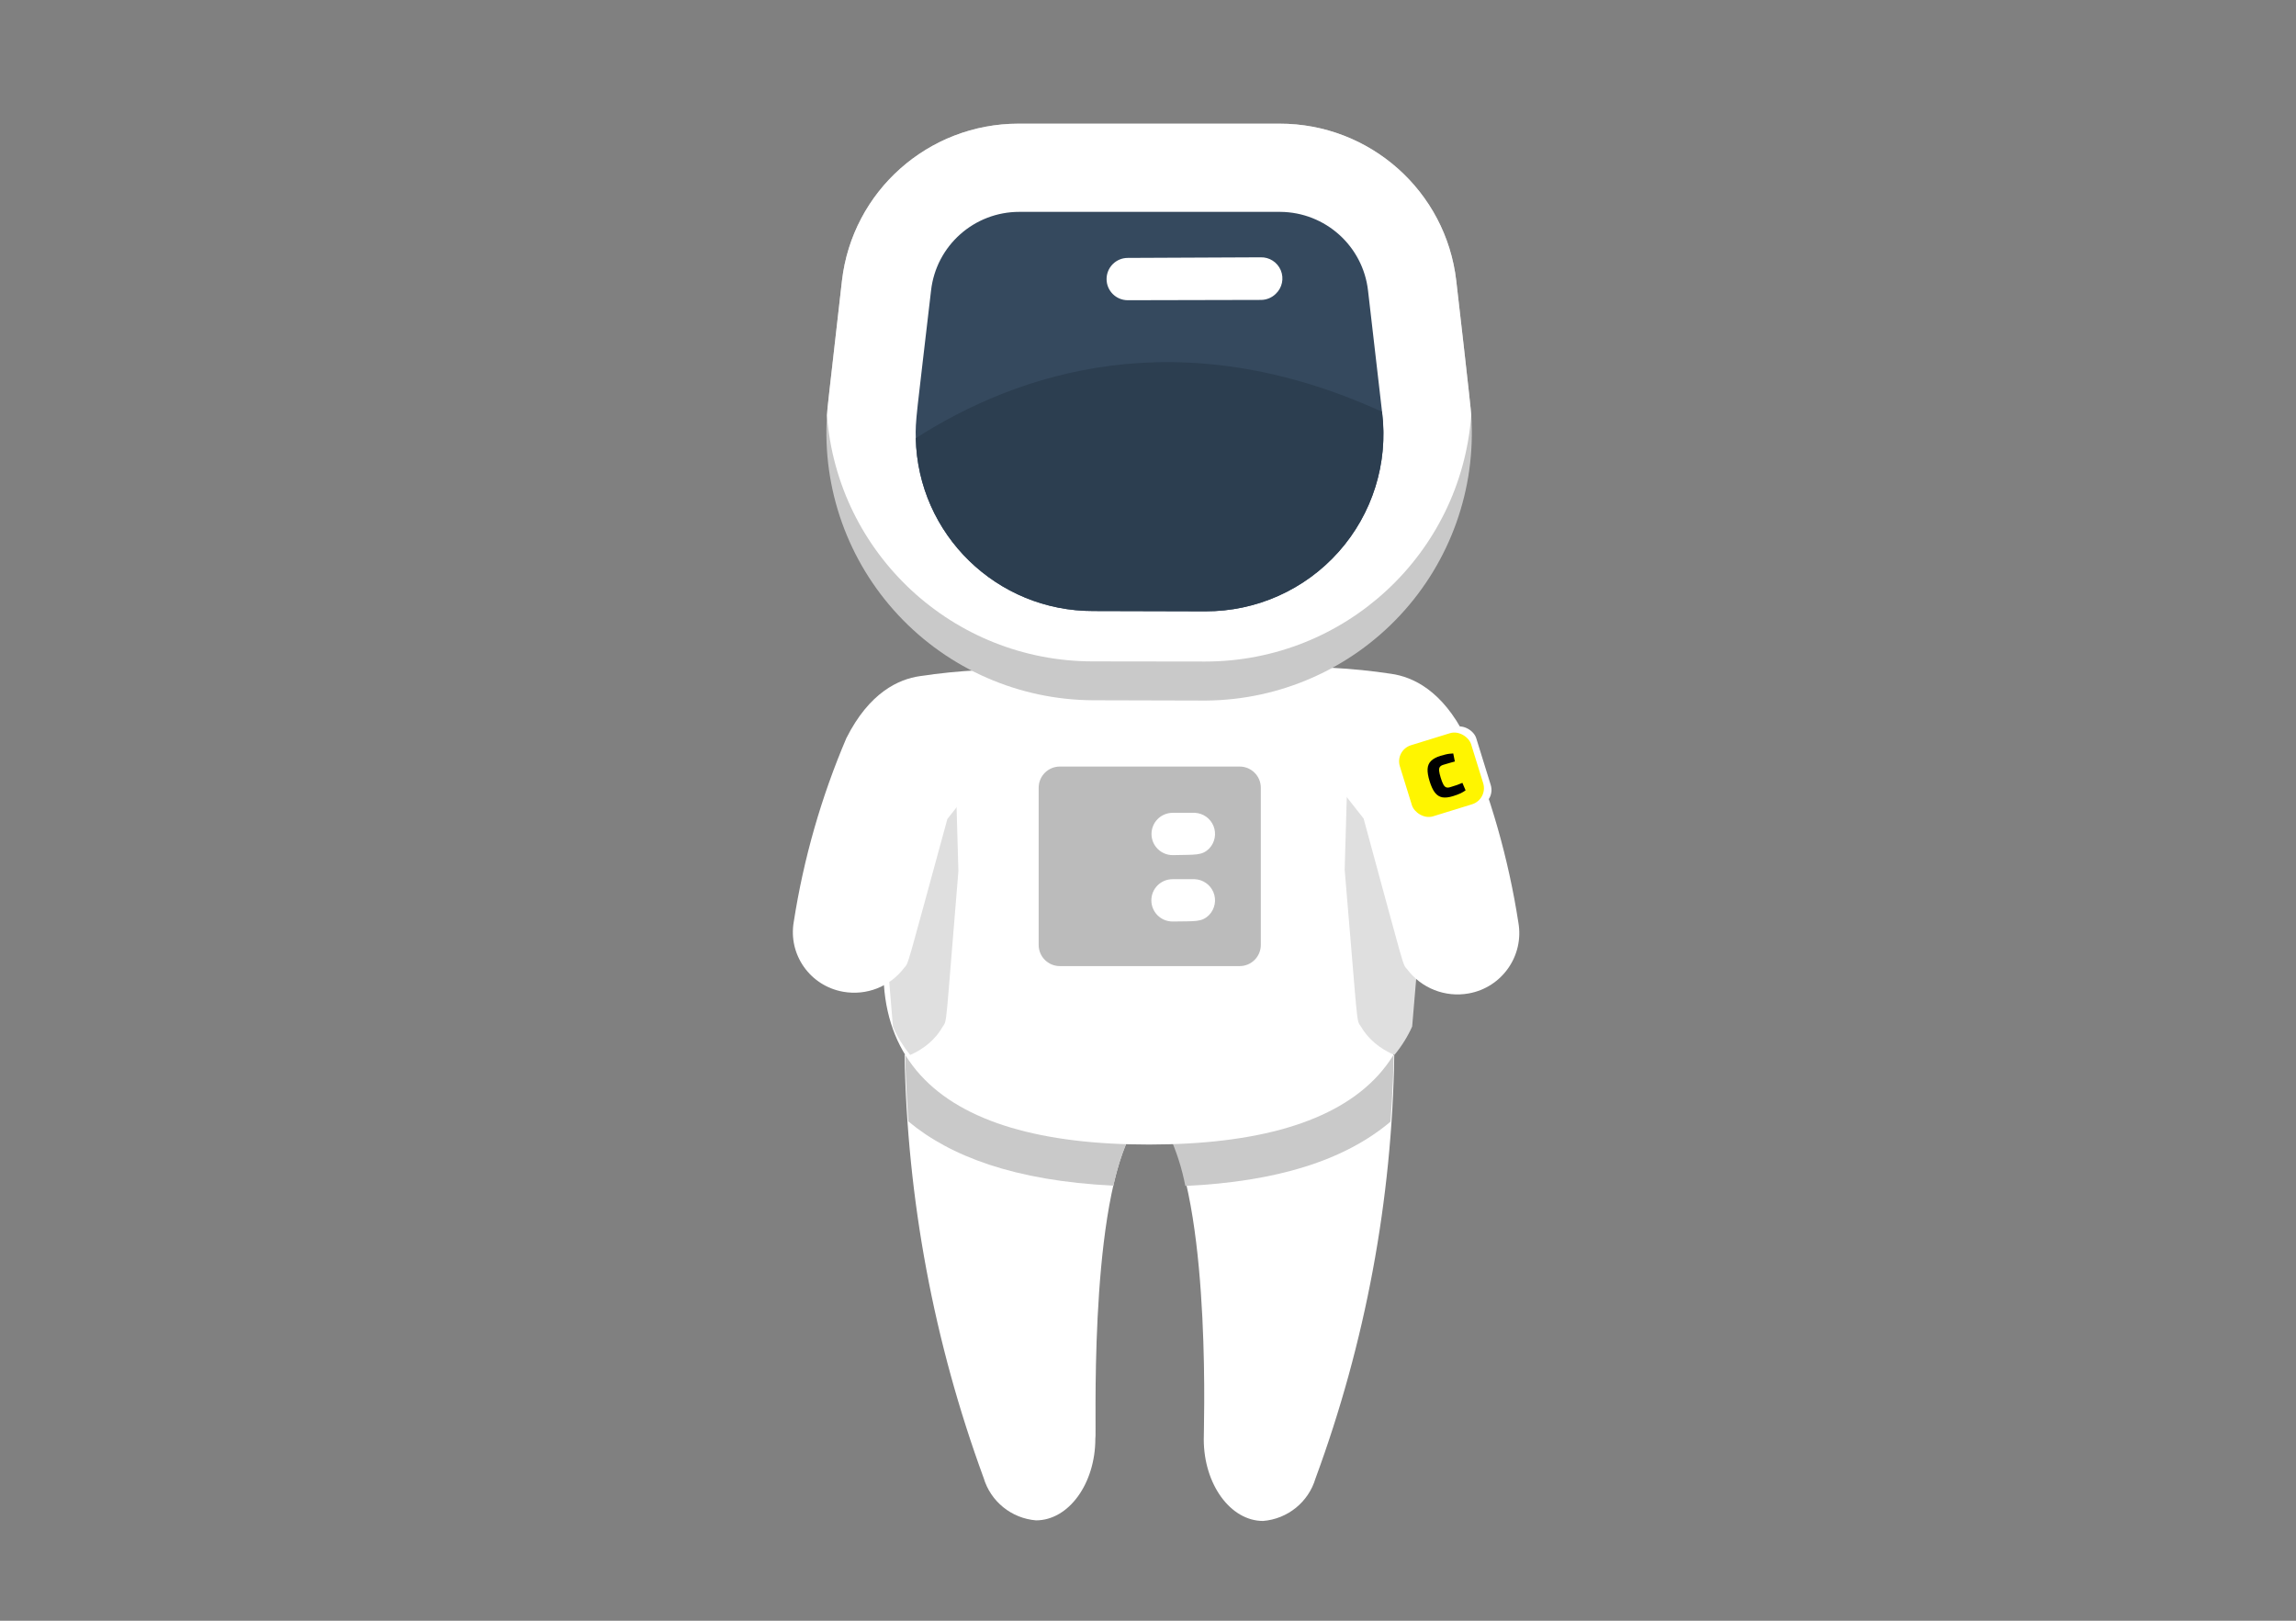 <svg width="544" height="384" viewBox="0 0 544 384" fill="none" xmlns="http://www.w3.org/2000/svg">
<rect x="0" y="0" width="544" height="384" fill="#808080" stroke="none"/>
<g clip-path="url(#clip0)">
<path d="M267.756 268.909C257.856 288.709 259.879 340.526 259.524 340.88C259.524 351.506 253.208 360.219 245.473 360.219C239.65 359.747 234.716 355.751 233.054 350.16C221.256 318 214.924 284.098 214.319 249.854L267.756 268.909Z" fill="white"/>
<path d="M330.348 249.996C329.842 284.243 323.531 318.157 311.684 350.302C310.022 355.892 305.088 359.888 299.265 360.361C291.53 360.361 285.214 351.648 285.214 341.022C285.143 340.384 287.094 288.921 277.124 268.768L330.348 249.996Z" fill="white"/>
<path d="M214.461 249.996L267.756 268.91C266 272.753 264.679 276.781 263.817 280.917C240.399 279.783 225.105 273.939 215.206 265.687C214.709 258.107 214.496 252.511 214.461 249.996Z" fill="#C9C9C9"/>
<path d="M276.981 268.909L330.206 250.138C330.17 252.652 330.028 258.178 329.461 265.757C318.532 274.966 302.529 279.96 280.849 280.987C280.044 276.822 278.746 272.768 276.981 268.909Z" fill="#C9C9C9"/>
<path d="M309.626 161.236C317.592 174.332 324.304 188.147 329.674 202.499C347.061 250.315 323.074 271.141 272.298 271.176C221.522 271.212 197.606 250.102 214.887 202.535C220.275 188.208 226.974 174.407 234.899 161.307L309.626 161.236Z" fill="white"/>
<path d="M293.711 181.62L251.114 181.62C248.343 181.62 246.097 183.863 246.097 186.629L246.097 223.89C246.097 226.656 248.343 228.898 251.114 228.898L293.711 228.898C296.482 228.898 298.728 226.656 298.728 223.89L298.728 186.629C298.728 183.863 296.482 181.62 293.711 181.62Z" fill="#BBBBBB"/>
<path d="M286.526 201.012C284.752 202.783 283.297 202.464 277.833 202.606C275.073 202.597 272.838 200.366 272.829 197.611C272.824 196.276 273.353 194.993 274.299 194.049C275.245 193.105 276.53 192.577 277.868 192.582H283.119C285.072 192.681 286.789 193.901 287.52 195.711C288.251 197.52 287.863 199.589 286.526 201.012Z" fill="white"/>
<path d="M286.526 216.738C284.717 218.544 283.333 218.225 277.833 218.332C276.495 218.337 275.21 217.809 274.264 216.865C273.318 215.92 272.789 214.638 272.794 213.302C272.803 210.547 275.038 208.316 277.797 208.308L283.049 208.308C285.014 208.38 286.755 209.592 287.504 211.406C288.252 213.221 287.87 215.305 286.526 216.738Z" fill="white"/>
<path d="M337.357 210.413L334.591 243.214C333.529 245.59 332.116 247.855 330.382 249.958C326.894 248.471 324.106 246.102 322.446 243.214C321.303 241.515 321.844 244.136 318.598 206.046L319.319 181.3L337.357 210.413Z" fill="#DFDFDF"/>
<path d="M208.887 210.74L211.569 243.269C212.598 245.626 213.968 247.872 215.65 249.958C219.032 248.483 221.736 246.134 223.346 243.269C224.454 241.585 223.929 244.184 227.077 206.409L226.378 181.868L208.887 210.74Z" fill="#DFDFDF"/>
<path d="M347.967 235.376C342.424 236.371 336.793 234.16 333.415 229.662C332.25 228.306 333.075 230.582 323.082 193.928L306.396 172.72L301.545 158.194C310.932 157.752 320.34 158.238 329.631 159.647C334.724 160.373 341.709 163.569 347.191 174.512C353.186 188.624 357.406 203.425 359.754 218.574C361.135 226.46 355.863 233.974 347.967 235.376Z" fill="white"/>
<path d="M199.77 234.973C205.271 235.956 210.859 233.773 214.211 229.331C215.366 227.992 214.548 230.239 224.464 194.045L241.023 173.103L245.837 158.759C236.522 158.322 227.186 158.803 217.966 160.194C212.911 160.911 205.98 164.067 200.54 174.872C194.59 188.808 190.403 203.423 188.073 218.382C186.703 226.169 191.934 233.589 199.77 234.973Z" fill="white"/>
<path d="M345.037 66.527C345.037 66.527 348.621 97.447 348.585 98.404C349.749 115.822 343.662 132.949 331.761 145.74C319.859 158.532 303.198 165.856 285.709 165.983L258.955 165.912C241.455 165.822 224.768 158.525 212.838 145.745C200.908 132.965 194.793 115.835 195.938 98.404C196.044 96.243 196.186 95.464 199.486 66.527C201.93 45.31 219.926 29.297 241.32 29.302L303.132 29.302C324.553 29.261 342.59 45.284 345.037 66.527Z" fill="#C9C9C9"/>
<path d="M345.038 66.527C345.038 66.527 348.622 97.447 348.586 98.404C346.085 131.287 318.642 156.705 285.604 156.738L258.957 156.703C225.908 156.714 198.435 131.298 195.939 98.404C196.01 96.774 196.187 95.747 199.487 66.527C201.931 45.31 219.927 29.297 241.322 29.302L303.133 29.302C324.555 29.261 342.591 45.284 345.038 66.527V66.527Z" fill="white"/>
<path d="M324.138 68.9L327.509 98.049C328.887 109.964 325.093 121.897 317.085 130.839C309.076 139.78 297.619 144.875 285.604 144.837L259.062 144.767C236.202 144.844 217.488 126.636 216.98 103.822C216.838 99.643 217.157 98.545 220.599 68.829C221.802 58.201 230.819 50.177 241.534 50.198L303.345 50.199C314.021 50.276 322.953 58.309 324.138 68.9V68.9Z" fill="#35495E"/>
<path d="M302.281 69.608C301.346 70.533 300.084 71.055 298.768 71.06L267.188 71.131C264.428 71.123 262.193 68.892 262.185 66.137C262.179 64.802 262.709 63.519 263.655 62.575C264.601 61.63 265.885 61.102 267.223 61.108L298.661 60.966C300.745 60.896 302.655 62.12 303.459 64.04C304.263 65.96 303.794 68.177 302.281 69.608V69.608Z" fill="white"/>
<path d="M327.437 97.554C328.967 109.535 325.253 121.595 317.242 130.648C309.232 139.702 297.703 144.872 285.602 144.838L259.061 144.767C236.2 144.844 217.486 126.637 216.978 103.823C241.142 88.345 279.251 75.594 327.437 97.554Z" fill="#2C3E50"/>
<rect width="19.629" height="19.6" rx="4" transform="matrix(0.956 -0.295 0.296 0.955 329.821 176.875)" fill="white"/>
<rect width="17.666" height="17.64" rx="4" transform="matrix(0.956 -0.295 0.296 0.955 330.49 177.746)" fill="#FFF500"/>
<path d="M341.301 179.081C341.765 178.938 342.161 178.83 342.491 178.758C342.826 178.674 343.136 178.618 343.42 178.589C343.702 178.551 344.002 178.526 344.321 178.516L344.705 180.419C344.399 180.504 344.115 180.582 343.854 180.652C343.593 180.723 343.315 180.804 343.02 180.895C342.723 180.977 342.37 181.081 341.959 181.207C341.585 181.323 341.318 181.488 341.16 181.703C341.002 181.918 340.942 182.229 340.98 182.637C341.019 183.046 341.146 183.597 341.361 184.293C341.576 184.988 341.783 185.515 341.982 185.874C342.181 186.233 342.407 186.456 342.659 186.544C342.911 186.633 343.224 186.619 343.599 186.504C344.25 186.303 344.788 186.132 345.213 185.991C345.645 185.838 346.071 185.668 346.491 185.48L347.246 187.254C346.847 187.543 346.42 187.792 345.967 188C345.523 188.205 344.952 188.415 344.257 188.63C343.267 188.935 342.426 189.029 341.735 188.91C341.049 188.779 340.465 188.407 339.983 187.795C339.509 187.179 339.09 186.283 338.725 185.106C338.361 183.929 338.201 182.953 338.244 182.177C338.296 181.399 338.57 180.768 339.065 180.283C339.566 179.787 340.311 179.386 341.301 179.081Z" fill="black"/>
</g>
<defs>
<clipPath id="clip0">
<rect width="544" height="384" fill="white"/>
</clipPath>
</defs>
</svg>
